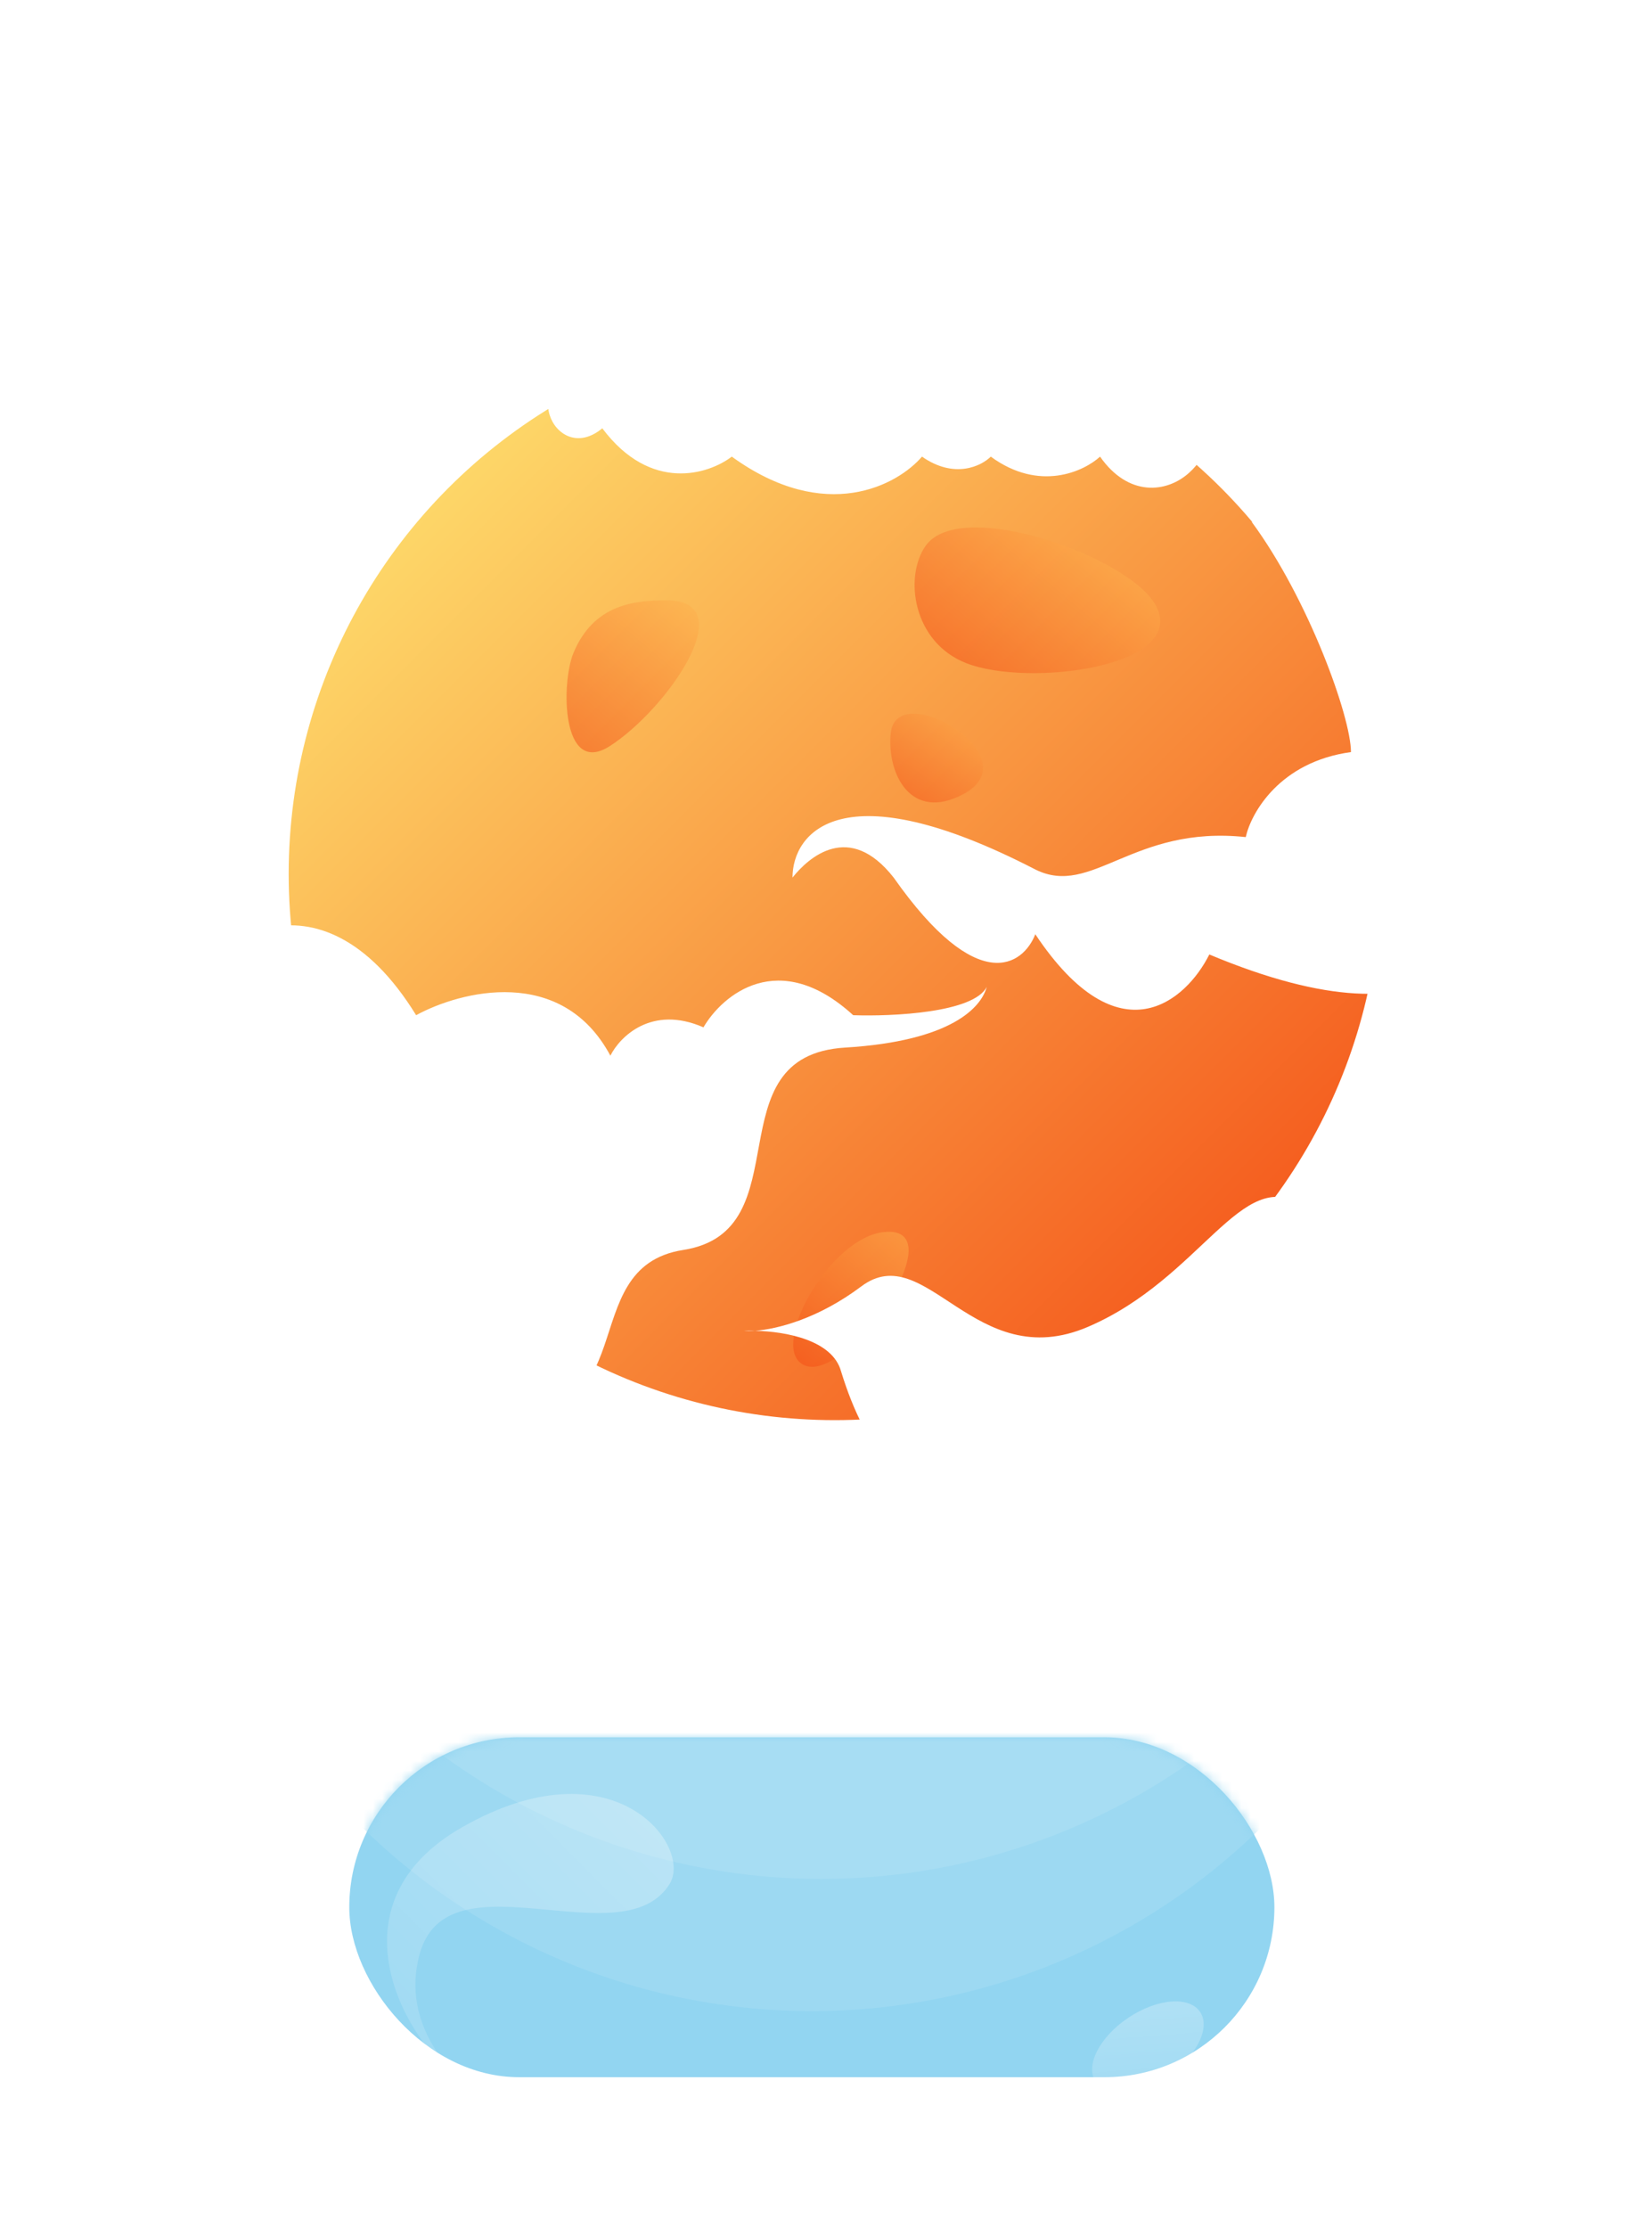 <svg width="175" height="236" viewBox="0 0 175 236" fill="none" xmlns="http://www.w3.org/2000/svg">
<circle cx="88.427" cy="92.563" r="57.846" fill="url(#paint0_linear_1550_10077)"/>
<g filter="url(#filter0_i_1550_10077)">
<path d="M64.75 65.154C66.893 60.01 71.18 59.581 74.609 59.581C82.754 59.581 74.609 71.156 68.608 75.014C63.463 78.321 63.424 68.335 64.75 65.154Z" fill="url(#paint1_linear_1550_10077)" fill-opacity="0.5"/>
</g>
<g filter="url(#filter1_i_1550_10077)">
<path d="M102.062 53.801C105.797 48.55 123.925 55.087 126.497 60.231C129.713 66.662 112.905 68.805 106.349 66.233C100.656 63.999 99.759 57.039 102.062 53.801Z" fill="url(#paint2_linear_1550_10077)" fill-opacity="0.5"/>
</g>
<g filter="url(#filter2_i_1550_10077)">
<path d="M98.358 73.664C97.93 77.951 100.502 83.095 106.075 80.094C113.372 76.165 98.959 67.662 98.358 73.664Z" fill="url(#paint3_linear_1550_10077)" fill-opacity="0.5"/>
</g>
<g filter="url(#filter3_i_1550_10077)">
<path d="M42.56 102.435C39.612 103.271 39.958 108.325 45.485 111.41C48.661 113.182 47.449 101.049 42.56 102.435Z" fill="url(#paint4_linear_1550_10077)" fill-opacity="0.5"/>
</g>
<g filter="url(#filter4_i_1550_10077)">
<path d="M97.64 126.485C92.068 127.072 86.066 137.631 88.638 140.203C92.612 144.177 105.786 125.628 97.64 126.485Z" fill="url(#paint5_linear_1550_10077)" fill-opacity="0.5"/>
</g>
<path d="M79.987 140.945C79.513 140.982 79.116 140.982 78.808 140.959C79.16 140.942 79.558 140.936 79.987 140.945C82.365 140.762 86.663 139.675 91.24 136.243C98.099 131.099 103.243 145.674 115.246 140.53C127.25 135.386 131.536 123.382 137.967 127.669C144.397 131.956 142.682 156.391 117.39 153.819C116.104 155.105 112.674 156.906 109.245 153.819C104.815 158.392 94.583 163.079 89.096 145.245C88.188 141.916 83.207 141.013 79.987 140.945Z" fill="white"/>
<path d="M143.968 58.649C143.11 54.435 134.324 53.578 132.609 55.293C138.611 63.438 143.11 75.94 143.11 79.655C135.565 80.684 132.536 86.086 131.964 88.658C119.961 87.372 115.674 95.088 109.673 92.087C89.096 81.456 83.951 88.229 83.951 92.945C85.666 90.801 89.953 86.943 94.668 92.945C103.585 105.634 108.387 102.233 109.673 98.946C118.589 112.321 125.677 105.948 128.106 101.09C153.485 111.721 158.4 99.518 157.686 92.087C168.66 86.257 163.973 80.513 160.258 78.369C163.688 67.052 155.685 63.937 151.256 63.794C150.913 58.306 146.254 58.078 143.968 58.649Z" fill="white"/>
<path d="M62.944 39.359C54.37 39.359 58.657 49.648 63.802 45.361C68.946 52.22 75.091 50.219 77.52 48.362C87.466 55.564 95.096 51.362 97.668 48.362C101.098 50.762 103.956 49.362 104.956 48.362C110.1 52.134 114.816 49.934 116.531 48.362C119.532 52.649 123.581 52.22 125.962 50.076C130.249 46.218 125.247 42.789 122.104 42.36C118.674 32.071 108.1 32.357 103.241 33.786C102.212 31.386 97.668 30.785 96.811 32.072C85.837 22.126 76.234 29.071 72.804 33.786C65.259 31.386 63.087 36.501 62.944 39.359Z" fill="white"/>
<path d="M44.082 107.521C33.794 90.802 20.933 99.805 20.076 106.664C4.3 113.523 16.646 127.526 24.791 133.671C22.648 143.531 31.65 147.389 38.938 146.532C46.226 145.674 45.368 148.675 51.799 149.533C68.947 151.819 60.373 134.261 72.376 132.385C85.118 130.394 75.377 111.808 89.524 110.951C100.841 110.265 103.956 106.664 104.528 104.52C103.156 107.264 94.525 107.664 90.381 107.521C82.493 100.319 76.52 105.378 74.519 108.807C69.032 106.406 65.66 109.807 64.659 111.808C59.515 102.205 48.798 104.949 44.082 107.521Z" fill="white"/>
<path d="M143.11 30.357C140.067 30.037 137.729 32.642 136.573 34.835C136.368 35.224 136.49 35.709 136.832 35.986C148.349 45.317 151.122 31.2 143.11 30.357Z" fill="white"/>
<path d="M2.071 117.81C-0.787 119.096 -3.931 122.525 -0.501 125.097C4.263 128.671 8.501 115.238 2.071 117.81Z" fill="white"/>
<path d="M147.919 47.266C146.871 49.769 146.909 53.798 150.6 53.398C155.727 52.842 150.468 41.837 147.919 47.266Z" fill="white"/>
<path d="M8.073 128.527C4.643 129.143 -0.93 138.56 7.215 142.245C25.436 150.489 25.22 125.449 8.073 128.527Z" fill="white"/>
<path d="M172.69 95.947C168.832 92.089 161.201 96.804 160.258 101.52C158.972 107.95 155.971 105.807 151.684 108.807C147.398 111.808 147.826 117.381 154.685 118.667C162.735 120.177 160.687 111.38 164.116 110.522C174.834 107.843 177.406 100.662 172.69 95.947Z" fill="white"/>
<path d="M39.486 15.16C38.089 15.16 37.007 14.797 36.239 14.072C35.481 13.336 35.081 12.232 35.038 10.76C35.028 10.44 35.023 9.987 35.023 9.4C35.023 8.813 35.028 8.365 35.038 8.056C35.081 6.616 35.497 5.523 36.286 4.776C37.076 4.019 38.142 3.64 39.486 3.64C40.82 3.64 41.881 4.019 42.67 4.776C43.46 5.523 43.876 6.616 43.919 8.056C43.94 8.675 43.95 9.123 43.95 9.4C43.95 9.667 43.94 10.12 43.919 10.76C43.876 12.232 43.471 13.336 42.703 14.072C41.945 14.797 40.873 15.16 39.486 15.16ZM39.486 13.8C40.329 13.8 41.001 13.544 41.502 13.032C42.004 12.52 42.276 11.736 42.319 10.68C42.34 10.04 42.35 9.613 42.35 9.4C42.35 9.165 42.34 8.739 42.319 8.12C42.276 7.064 41.998 6.28 41.486 5.768C40.985 5.256 40.319 5 39.486 5C38.644 5 37.967 5.256 37.455 5.768C36.953 6.28 36.681 7.064 36.639 8.12C36.628 8.429 36.623 8.856 36.623 9.4C36.623 9.933 36.628 10.36 36.639 10.68C36.681 11.736 36.953 12.52 37.455 13.032C37.967 13.544 38.644 13.8 39.486 13.8ZM49.435 15.16C48.293 15.16 47.397 14.84 46.747 14.2C46.107 13.549 45.765 12.643 45.723 11.48L45.707 10.84L45.723 10.2C45.765 9.037 46.107 8.136 46.747 7.496C47.397 6.845 48.293 6.52 49.435 6.52C50.203 6.52 50.853 6.659 51.387 6.936C51.92 7.213 52.315 7.555 52.571 7.96C52.837 8.365 52.981 8.771 53.003 9.176C53.013 9.283 52.981 9.368 52.907 9.432C52.832 9.496 52.741 9.528 52.635 9.528H51.867C51.76 9.528 51.68 9.507 51.627 9.464C51.573 9.421 51.52 9.336 51.467 9.208C51.285 8.696 51.029 8.333 50.699 8.12C50.368 7.896 49.952 7.784 49.451 7.784C48.789 7.784 48.261 7.992 47.867 8.408C47.483 8.813 47.275 9.437 47.243 10.28L47.227 10.856L47.243 11.4C47.275 12.253 47.483 12.883 47.867 13.288C48.251 13.693 48.779 13.896 49.451 13.896C49.952 13.896 50.368 13.789 50.699 13.576C51.029 13.352 51.285 12.984 51.467 12.472C51.52 12.344 51.573 12.259 51.627 12.216C51.68 12.163 51.76 12.136 51.867 12.136H52.635C52.741 12.136 52.832 12.173 52.907 12.248C52.981 12.312 53.013 12.397 53.003 12.504C52.981 12.899 52.837 13.304 52.571 13.72C52.315 14.125 51.92 14.467 51.387 14.744C50.864 15.021 50.213 15.16 49.435 15.16ZM55.271 15C55.164 15 55.073 14.968 54.999 14.904C54.935 14.829 54.903 14.739 54.903 14.632V7.048C54.903 6.941 54.935 6.856 54.999 6.792C55.073 6.717 55.164 6.68 55.271 6.68H56.039C56.145 6.68 56.231 6.717 56.295 6.792C56.369 6.856 56.407 6.941 56.407 7.048V10.12H60.759V7.048C60.759 6.941 60.791 6.856 60.855 6.792C60.929 6.717 61.02 6.68 61.127 6.68H61.879C61.985 6.68 62.071 6.717 62.135 6.792C62.209 6.856 62.247 6.941 62.247 7.048V14.632C62.247 14.739 62.209 14.829 62.135 14.904C62.071 14.968 61.985 15 61.879 15H61.127C61.02 15 60.929 14.968 60.855 14.904C60.791 14.829 60.759 14.739 60.759 14.632V11.4H56.407V14.632C56.407 14.739 56.369 14.829 56.295 14.904C56.231 14.968 56.145 15 56.039 15H55.271ZM68.061 15.16C66.887 15.16 65.975 14.829 65.325 14.168C64.685 13.507 64.343 12.627 64.301 11.528L64.285 10.84L64.301 10.152C64.343 9.064 64.69 8.189 65.341 7.528C65.991 6.856 66.898 6.52 68.061 6.52C69.223 6.52 70.13 6.856 70.781 7.528C71.431 8.189 71.778 9.064 71.821 10.152C71.831 10.269 71.837 10.499 71.837 10.84C71.837 11.181 71.831 11.411 71.821 11.528C71.778 12.627 71.431 13.507 70.781 14.168C70.141 14.829 69.234 15.16 68.061 15.16ZM68.061 13.928C68.733 13.928 69.261 13.715 69.645 13.288C70.039 12.861 70.253 12.248 70.285 11.448C70.295 11.341 70.301 11.139 70.301 10.84C70.301 10.541 70.295 10.339 70.285 10.232C70.253 9.432 70.039 8.819 69.645 8.392C69.261 7.965 68.733 7.752 68.061 7.752C67.389 7.752 66.855 7.965 66.461 8.392C66.066 8.819 65.858 9.432 65.837 10.232L65.821 10.84L65.837 11.448C65.858 12.248 66.066 12.861 66.461 13.288C66.855 13.715 67.389 13.928 68.061 13.928ZM74.208 15C74.102 15 74.011 14.968 73.936 14.904C73.872 14.829 73.84 14.739 73.84 14.632V7.048C73.84 6.941 73.872 6.856 73.936 6.792C74.011 6.717 74.102 6.68 74.208 6.68H77.536C78.518 6.68 79.264 6.883 79.776 7.288C80.299 7.683 80.56 8.227 80.56 8.92C80.56 9.379 80.475 9.736 80.304 9.992C80.134 10.237 79.872 10.451 79.52 10.632C79.904 10.792 80.203 11.059 80.416 11.432C80.64 11.805 80.752 12.205 80.752 12.632C80.752 13.4 80.48 13.987 79.936 14.392C79.403 14.797 78.646 15 77.664 15H74.208ZM77.44 10.216C77.963 10.216 78.374 10.104 78.672 9.88C78.971 9.656 79.12 9.341 79.12 8.936C79.12 8.541 78.976 8.264 78.688 8.104C78.4 7.933 77.984 7.848 77.44 7.848H75.312V10.216H77.44ZM77.536 13.832C78.07 13.832 78.486 13.731 78.784 13.528C79.094 13.325 79.248 13.027 79.248 12.632C79.248 12.205 79.11 11.896 78.832 11.704C78.555 11.501 78.123 11.4 77.536 11.4H75.312V13.832H77.536ZM83.177 15C83.07 15 82.98 14.968 82.905 14.904C82.841 14.829 82.809 14.739 82.809 14.632V7.048C82.809 6.941 82.841 6.856 82.905 6.792C82.98 6.717 83.07 6.68 83.177 6.68H83.945C84.052 6.68 84.137 6.717 84.201 6.792C84.276 6.856 84.313 6.941 84.313 7.048V9.4H85.977C87.033 9.4 87.817 9.651 88.329 10.152C88.852 10.643 89.113 11.341 89.113 12.248C89.113 13.187 88.836 13.88 88.281 14.328C87.737 14.776 86.905 15 85.785 15H83.177ZM90.617 15C90.51 15 90.42 14.968 90.345 14.904C90.281 14.829 90.249 14.739 90.249 14.632V7.048C90.249 6.941 90.281 6.856 90.345 6.792C90.42 6.717 90.51 6.68 90.617 6.68H91.385C91.492 6.68 91.577 6.717 91.641 6.792C91.716 6.856 91.753 6.941 91.753 7.048V14.632C91.753 14.739 91.716 14.829 91.641 14.904C91.577 14.968 91.492 15 91.385 15H90.617ZM85.833 13.8C86.494 13.8 86.969 13.683 87.257 13.448C87.556 13.213 87.705 12.813 87.705 12.248C87.705 11.683 87.556 11.267 87.257 11C86.969 10.733 86.494 10.6 85.833 10.6H84.297V13.8H85.833ZM101.867 15.16C100.982 15.16 100.214 15.021 99.563 14.744C98.923 14.467 98.432 14.104 98.091 13.656C97.75 13.197 97.568 12.707 97.547 12.184C97.547 12.099 97.579 12.024 97.643 11.96C97.718 11.885 97.803 11.848 97.899 11.848H98.715C98.918 11.848 99.056 11.955 99.131 12.168C99.227 12.616 99.499 13 99.947 13.32C100.406 13.64 101.046 13.8 101.867 13.8C102.752 13.8 103.419 13.645 103.867 13.336C104.315 13.016 104.539 12.573 104.539 12.008C104.539 11.645 104.427 11.352 104.203 11.128C103.99 10.904 103.67 10.707 103.243 10.536C102.816 10.365 102.176 10.152 101.323 9.896C100.491 9.661 99.83 9.411 99.339 9.144C98.848 8.877 98.48 8.547 98.235 8.152C97.99 7.757 97.867 7.261 97.867 6.664C97.867 6.088 98.022 5.571 98.331 5.112C98.651 4.653 99.104 4.296 99.691 4.04C100.278 3.773 100.976 3.64 101.787 3.64C102.619 3.64 103.334 3.789 103.931 4.088C104.528 4.376 104.982 4.744 105.291 5.192C105.6 5.64 105.766 6.088 105.787 6.536C105.787 6.621 105.755 6.696 105.691 6.76C105.638 6.824 105.558 6.856 105.451 6.856H104.603C104.379 6.856 104.24 6.755 104.187 6.552C104.123 6.104 103.872 5.736 103.435 5.448C102.998 5.149 102.448 5 101.787 5C101.062 5 100.491 5.139 100.075 5.416C99.659 5.693 99.451 6.104 99.451 6.648C99.451 7.011 99.547 7.309 99.739 7.544C99.942 7.779 100.246 7.987 100.651 8.168C101.056 8.339 101.648 8.536 102.427 8.76C103.334 9.005 104.048 9.261 104.571 9.528C105.094 9.784 105.483 10.109 105.739 10.504C105.995 10.888 106.123 11.379 106.123 11.976C106.123 12.968 105.739 13.747 104.971 14.312C104.203 14.877 103.168 15.16 101.867 15.16ZM110.22 15C110.081 15 109.975 14.968 109.9 14.904C109.825 14.84 109.761 14.739 109.708 14.6L107.436 7.176L107.404 7.016C107.404 6.92 107.436 6.84 107.5 6.776C107.575 6.712 107.655 6.68 107.74 6.68H108.444C108.551 6.68 108.636 6.712 108.7 6.776C108.775 6.829 108.823 6.888 108.844 6.952L110.62 12.984L112.524 7.016C112.545 6.931 112.593 6.856 112.668 6.792C112.743 6.717 112.844 6.68 112.972 6.68H113.516C113.644 6.68 113.745 6.717 113.82 6.792C113.895 6.856 113.943 6.931 113.964 7.016L115.868 12.984L117.644 6.952C117.655 6.899 117.692 6.84 117.756 6.776C117.831 6.712 117.921 6.68 118.028 6.68H118.748C118.833 6.68 118.908 6.712 118.972 6.776C119.036 6.84 119.068 6.92 119.068 7.016L119.036 7.176L116.78 14.6C116.727 14.739 116.663 14.84 116.588 14.904C116.513 14.968 116.401 15 116.252 15H115.628C115.34 15 115.164 14.867 115.1 14.6L113.244 8.872L111.388 14.6C111.303 14.867 111.121 15 110.844 15H110.22ZM121.08 5.128C120.974 5.128 120.883 5.096 120.808 5.032C120.744 4.957 120.712 4.867 120.712 4.76V3.896C120.712 3.789 120.744 3.699 120.808 3.624C120.883 3.549 120.974 3.512 121.08 3.512H122.088C122.195 3.512 122.286 3.549 122.36 3.624C122.435 3.699 122.472 3.789 122.472 3.896V4.76C122.472 4.867 122.435 4.957 122.36 5.032C122.286 5.096 122.195 5.128 122.088 5.128H121.08ZM121.208 15C121.102 15 121.011 14.968 120.936 14.904C120.872 14.829 120.84 14.739 120.84 14.632V7.048C120.84 6.941 120.872 6.856 120.936 6.792C121.011 6.717 121.102 6.68 121.208 6.68H121.976C122.083 6.68 122.168 6.717 122.232 6.792C122.307 6.856 122.344 6.941 122.344 7.048V14.632C122.344 14.739 122.307 14.829 122.232 14.904C122.168 14.968 122.083 15 121.976 15H121.208ZM125.915 15C125.809 15 125.718 14.968 125.643 14.904C125.579 14.829 125.547 14.739 125.547 14.632V7.96H124.187C124.081 7.96 123.99 7.928 123.915 7.864C123.851 7.789 123.819 7.699 123.819 7.592V7.048C123.819 6.941 123.851 6.856 123.915 6.792C123.99 6.717 124.081 6.68 124.187 6.68H125.547V5.88C125.547 4.067 126.465 3.16 128.299 3.16H129.259C129.366 3.16 129.451 3.197 129.515 3.272C129.59 3.336 129.627 3.421 129.627 3.528V4.072C129.627 4.179 129.59 4.269 129.515 4.344C129.451 4.408 129.366 4.44 129.259 4.44H128.331C127.851 4.44 127.515 4.568 127.323 4.824C127.131 5.069 127.035 5.448 127.035 5.96V6.68H129.099C129.206 6.68 129.291 6.717 129.355 6.792C129.43 6.856 129.467 6.941 129.467 7.048V7.592C129.467 7.699 129.43 7.789 129.355 7.864C129.291 7.928 129.206 7.96 129.099 7.96H127.035V14.632C127.035 14.739 126.998 14.829 126.923 14.904C126.859 14.968 126.774 15 126.667 15H125.915ZM134.12 15C132.434 15 131.592 14.061 131.592 12.184V7.96H130.344C130.237 7.96 130.146 7.928 130.072 7.864C130.008 7.789 129.976 7.699 129.976 7.592V7.048C129.976 6.941 130.008 6.856 130.072 6.792C130.146 6.717 130.237 6.68 130.344 6.68H131.592V4.008C131.592 3.901 131.624 3.816 131.688 3.752C131.762 3.677 131.853 3.64 131.96 3.64H132.712C132.818 3.64 132.904 3.677 132.968 3.752C133.042 3.816 133.08 3.901 133.08 4.008V6.68H135.064C135.17 6.68 135.256 6.717 135.32 6.792C135.394 6.856 135.432 6.941 135.432 7.048V7.592C135.432 7.699 135.394 7.789 135.32 7.864C135.256 7.928 135.17 7.96 135.064 7.96H133.08V12.072C133.08 12.605 133.17 13.011 133.352 13.288C133.533 13.555 133.832 13.688 134.248 13.688H135.224C135.33 13.688 135.416 13.725 135.48 13.8C135.554 13.864 135.592 13.949 135.592 14.056V14.632C135.592 14.739 135.554 14.829 135.48 14.904C135.416 14.968 135.33 15 135.224 15H134.12Z" fill="white"/>
<g filter="url(#filter5_dddd_1550_10077)">
<rect x="37" y="140" width="98" height="40" rx="20" fill="white"/>
<rect x="37" y="140" width="98" height="36" rx="18" fill="#92D5F1"/>
<mask id="mask0_1550_10077" style="mask-type:alpha" maskUnits="userSpaceOnUse" x="37" y="140" width="98" height="36">
<rect x="37" y="140" width="98" height="36" rx="18" fill="#92D5F1"/>
</mask>
<g mask="url(#mask0_1550_10077)">
<circle cx="86" cy="101" r="68" fill="#9DD9F2"/>
<circle cx="87" cy="87" r="68" fill="#A7DDF3"/>
</g>
<g filter="url(#filter6_bddd_1550_10077)">
<path d="M48.93 145.54C34.93 153.54 42.43 167.707 48.93 172.54C48.096 171.54 42.429 166.54 44.429 159.04C47.363 148.04 65.929 159.54 70.929 151.54C73.429 147.54 65.045 136.331 48.93 145.54Z" fill="url(#paint6_linear_1550_10077)" fill-opacity="0.6"/>
</g>
<g filter="url(#filter7_bddd_1550_10077)">
<ellipse cx="121.599" cy="168.787" rx="6.655" ry="3.717" transform="rotate(-33.726 121.599 168.787)" fill="url(#paint7_linear_1550_10077)" fill-opacity="0.6"/>
</g>
</g>
<path d="M70.94 164C70.833 164 70.742 163.968 70.668 163.904C70.604 163.829 70.572 163.739 70.572 163.632V153.184C70.572 153.067 70.604 152.976 70.668 152.912C70.742 152.837 70.833 152.8 70.94 152.8H75.004C76.209 152.8 77.158 153.093 77.852 153.68C78.545 154.267 78.892 155.115 78.892 156.224C78.892 157.333 78.545 158.181 77.852 158.768C77.169 159.344 76.22 159.632 75.004 159.632H72.172V163.632C72.172 163.739 72.134 163.829 72.06 163.904C71.985 163.968 71.894 164 71.788 164H70.94ZM74.924 158.288C75.702 158.288 76.289 158.112 76.684 157.76C77.089 157.408 77.292 156.896 77.292 156.224C77.292 155.552 77.094 155.04 76.7 154.688C76.305 154.325 75.713 154.144 74.924 154.144H72.156V158.288H74.924ZM81.013 164C80.907 164 80.816 163.968 80.741 163.904C80.677 163.829 80.645 163.739 80.645 163.632V153.008C80.645 152.901 80.677 152.816 80.741 152.752C80.816 152.677 80.907 152.64 81.013 152.64H81.765C81.872 152.64 81.957 152.677 82.021 152.752C82.096 152.816 82.133 152.901 82.133 153.008V163.632C82.133 163.739 82.096 163.829 82.021 163.904C81.957 163.968 81.872 164 81.765 164H81.013ZM86.84 164.16C86.317 164.16 85.832 164.053 85.384 163.84C84.936 163.627 84.579 163.339 84.312 162.976C84.056 162.603 83.928 162.192 83.928 161.744C83.928 161.04 84.216 160.464 84.792 160.016C85.379 159.557 86.168 159.259 87.16 159.12L89.544 158.784V158.32C89.544 157.232 88.92 156.688 87.672 156.688C87.203 156.688 86.819 156.789 86.52 156.992C86.221 157.184 85.997 157.413 85.848 157.68C85.816 157.776 85.773 157.845 85.72 157.888C85.677 157.931 85.613 157.952 85.528 157.952H84.84C84.744 157.952 84.659 157.92 84.584 157.856C84.52 157.781 84.488 157.696 84.488 157.6C84.499 157.344 84.616 157.056 84.84 156.736C85.075 156.405 85.432 156.123 85.912 155.888C86.392 155.643 86.984 155.52 87.688 155.52C88.883 155.52 89.741 155.803 90.264 156.368C90.787 156.923 91.048 157.616 91.048 158.448V163.632C91.048 163.739 91.011 163.829 90.936 163.904C90.872 163.968 90.787 164 90.68 164H89.944C89.837 164 89.747 163.968 89.672 163.904C89.608 163.829 89.576 163.739 89.576 163.632V162.944C89.341 163.285 89 163.573 88.552 163.808C88.104 164.043 87.533 164.16 86.84 164.16ZM87.176 162.96C87.869 162.96 88.435 162.736 88.872 162.288C89.32 161.829 89.544 161.173 89.544 160.32V159.872L87.688 160.144C86.931 160.251 86.36 160.432 85.976 160.688C85.592 160.933 85.4 161.248 85.4 161.632C85.4 162.059 85.576 162.389 85.928 162.624C86.28 162.848 86.696 162.96 87.176 162.96ZM94.632 167.04C94.547 167.04 94.472 167.008 94.408 166.944C94.344 166.88 94.312 166.805 94.312 166.72C94.312 166.645 94.339 166.549 94.392 166.432L95.624 163.504L92.568 156.288C92.515 156.149 92.488 156.059 92.488 156.016C92.488 155.92 92.52 155.84 92.584 155.776C92.648 155.712 92.728 155.68 92.824 155.68H93.608C93.779 155.68 93.907 155.771 93.992 155.952L96.424 161.776L98.92 155.952C99.005 155.771 99.139 155.68 99.32 155.68H100.072C100.168 155.68 100.248 155.712 100.312 155.776C100.376 155.84 100.408 155.915 100.408 156C100.408 156.032 100.382 156.128 100.328 156.288L95.784 166.768C95.699 166.949 95.566 167.04 95.384 167.04H94.632Z" fill="white"/>
<defs>
<filter id="filter0_i_1550_10077" x="60.018" y="59.581" width="18.021" height="20.095" filterUnits="userSpaceOnUse" color-interpolation-filters="sRGB">
<feFlood flood-opacity="0" result="BackgroundImageFix"/>
<feBlend mode="normal" in="SourceGraphic" in2="BackgroundImageFix" result="shape"/>
<feColorMatrix in="SourceAlpha" type="matrix" values="0 0 0 0 0 0 0 0 0 0 0 0 0 0 0 0 0 0 127 0" result="hardAlpha"/>
<feOffset dx="-4" dy="4"/>
<feGaussianBlur stdDeviation="2"/>
<feComposite in2="hardAlpha" operator="arithmetic" k2="-1" k3="1"/>
<feColorMatrix type="matrix" values="0 0 0 0 0.176 0 0 0 0 0.173 0 0 0 0 0.176 0 0 0 0.25 0"/>
<feBlend mode="normal" in2="shape" result="effect1_innerShadow_1550_10077"/>
</filter>
<filter id="filter1_i_1550_10077" x="96.885" y="51.864" width="30.018" height="19.43" filterUnits="userSpaceOnUse" color-interpolation-filters="sRGB">
<feFlood flood-opacity="0" result="BackgroundImageFix"/>
<feBlend mode="normal" in="SourceGraphic" in2="BackgroundImageFix" result="shape"/>
<feColorMatrix in="SourceAlpha" type="matrix" values="0 0 0 0 0 0 0 0 0 0 0 0 0 0 0 0 0 0 127 0" result="hardAlpha"/>
<feOffset dx="-4" dy="4"/>
<feGaussianBlur stdDeviation="2"/>
<feComposite in2="hardAlpha" operator="arithmetic" k2="-1" k3="1"/>
<feColorMatrix type="matrix" values="0 0 0 0 0.176 0 0 0 0 0.173 0 0 0 0 0.176 0 0 0 0.25 0"/>
<feBlend mode="normal" in2="shape" result="effect1_innerShadow_1550_10077"/>
</filter>
<filter id="filter2_i_1550_10077" x="94.312" y="71.584" width="13.819" height="13.407" filterUnits="userSpaceOnUse" color-interpolation-filters="sRGB">
<feFlood flood-opacity="0" result="BackgroundImageFix"/>
<feBlend mode="normal" in="SourceGraphic" in2="BackgroundImageFix" result="shape"/>
<feColorMatrix in="SourceAlpha" type="matrix" values="0 0 0 0 0 0 0 0 0 0 0 0 0 0 0 0 0 0 127 0" result="hardAlpha"/>
<feOffset dx="-4" dy="4"/>
<feGaussianBlur stdDeviation="2"/>
<feComposite in2="hardAlpha" operator="arithmetic" k2="-1" k3="1"/>
<feColorMatrix type="matrix" values="0 0 0 0 0.176 0 0 0 0 0.173 0 0 0 0 0.176 0 0 0 0.25 0"/>
<feBlend mode="normal" in2="shape" result="effect1_innerShadow_1550_10077"/>
</filter>
<filter id="filter3_i_1550_10077" x="36.725" y="102.325" width="10.52" height="13.262" filterUnits="userSpaceOnUse" color-interpolation-filters="sRGB">
<feFlood flood-opacity="0" result="BackgroundImageFix"/>
<feBlend mode="normal" in="SourceGraphic" in2="BackgroundImageFix" result="shape"/>
<feColorMatrix in="SourceAlpha" type="matrix" values="0 0 0 0 0 0 0 0 0 0 0 0 0 0 0 0 0 0 127 0" result="hardAlpha"/>
<feOffset dx="-4" dy="4"/>
<feGaussianBlur stdDeviation="2"/>
<feComposite in2="hardAlpha" operator="arithmetic" k2="-1" k3="1"/>
<feColorMatrix type="matrix" values="0 0 0 0 0.176 0 0 0 0 0.173 0 0 0 0 0.176 0 0 0 0.25 0"/>
<feBlend mode="normal" in2="shape" result="effect1_innerShadow_1550_10077"/>
</filter>
<filter id="filter4_i_1550_10077" x="84.024" y="126.457" width="16.225" height="18.306" filterUnits="userSpaceOnUse" color-interpolation-filters="sRGB">
<feFlood flood-opacity="0" result="BackgroundImageFix"/>
<feBlend mode="normal" in="SourceGraphic" in2="BackgroundImageFix" result="shape"/>
<feColorMatrix in="SourceAlpha" type="matrix" values="0 0 0 0 0 0 0 0 0 0 0 0 0 0 0 0 0 0 127 0" result="hardAlpha"/>
<feOffset dx="-4" dy="4"/>
<feGaussianBlur stdDeviation="2"/>
<feComposite in2="hardAlpha" operator="arithmetic" k2="-1" k3="1"/>
<feColorMatrix type="matrix" values="0 0 0 0 0.176 0 0 0 0 0.173 0 0 0 0 0.176 0 0 0 0.25 0"/>
<feBlend mode="normal" in2="shape" result="effect1_innerShadow_1550_10077"/>
</filter>
<filter id="filter5_dddd_1550_10077" x="5" y="132" width="162" height="104" filterUnits="userSpaceOnUse" color-interpolation-filters="sRGB">
<feFlood flood-opacity="0" result="BackgroundImageFix"/>
<feColorMatrix in="SourceAlpha" type="matrix" values="0 0 0 0 0 0 0 0 0 0 0 0 0 0 0 0 0 0 127 0" result="hardAlpha"/>
<feOffset/>
<feGaussianBlur stdDeviation="0.5"/>
<feColorMatrix type="matrix" values="0 0 0 0 0.502 0 0 0 0 0.765 0 0 0 0 1 0 0 0 0.04 0"/>
<feBlend mode="normal" in2="BackgroundImageFix" result="effect1_dropShadow_1550_10077"/>
<feColorMatrix in="SourceAlpha" type="matrix" values="0 0 0 0 0 0 0 0 0 0 0 0 0 0 0 0 0 0 127 0" result="hardAlpha"/>
<feOffset dy="4"/>
<feGaussianBlur stdDeviation="4"/>
<feColorMatrix type="matrix" values="0 0 0 0 0.502 0 0 0 0 0.765 0 0 0 0 1 0 0 0 0.04 0"/>
<feBlend mode="normal" in2="effect1_dropShadow_1550_10077" result="effect2_dropShadow_1550_10077"/>
<feColorMatrix in="SourceAlpha" type="matrix" values="0 0 0 0 0 0 0 0 0 0 0 0 0 0 0 0 0 0 127 0" result="hardAlpha"/>
<feOffset dy="16"/>
<feGaussianBlur stdDeviation="12"/>
<feColorMatrix type="matrix" values="0 0 0 0 0.502 0 0 0 0 0.765 0 0 0 0 1 0 0 0 0.04 0"/>
<feBlend mode="normal" in2="effect2_dropShadow_1550_10077" result="effect3_dropShadow_1550_10077"/>
<feColorMatrix in="SourceAlpha" type="matrix" values="0 0 0 0 0 0 0 0 0 0 0 0 0 0 0 0 0 0 127 0" result="hardAlpha"/>
<feOffset dy="24"/>
<feGaussianBlur stdDeviation="16"/>
<feColorMatrix type="matrix" values="0 0 0 0 0.502 0 0 0 0 0.765 0 0 0 0 1 0 0 0 0.04 0"/>
<feBlend mode="normal" in2="effect3_dropShadow_1550_10077" result="effect4_dropShadow_1550_10077"/>
<feBlend mode="normal" in="SourceGraphic" in2="effect4_dropShadow_1550_10077" result="shape"/>
</filter>
<filter id="filter6_bddd_1550_10077" x="33" y="138" width="46.365" height="46.54" filterUnits="userSpaceOnUse" color-interpolation-filters="sRGB">
<feFlood flood-opacity="0" result="BackgroundImageFix"/>
<feGaussianBlur in="BackgroundImage" stdDeviation="1"/>
<feComposite in2="SourceAlpha" operator="in" result="effect1_backgroundBlur_1550_10077"/>
<feColorMatrix in="SourceAlpha" type="matrix" values="0 0 0 0 0 0 0 0 0 0 0 0 0 0 0 0 0 0 127 0" result="hardAlpha"/>
<feOffset/>
<feGaussianBlur stdDeviation="0.5"/>
<feColorMatrix type="matrix" values="0 0 0 0 1 0 0 0 0 1 0 0 0 0 1 0 0 0 0.04 0"/>
<feBlend mode="normal" in2="effect1_backgroundBlur_1550_10077" result="effect2_dropShadow_1550_10077"/>
<feColorMatrix in="SourceAlpha" type="matrix" values="0 0 0 0 0 0 0 0 0 0 0 0 0 0 0 0 0 0 127 0" result="hardAlpha"/>
<feOffset/>
<feGaussianBlur stdDeviation="1"/>
<feColorMatrix type="matrix" values="0 0 0 0 1 0 0 0 0 1 0 0 0 0 1 0 0 0 0.06 0"/>
<feBlend mode="normal" in2="effect2_dropShadow_1550_10077" result="effect3_dropShadow_1550_10077"/>
<feColorMatrix in="SourceAlpha" type="matrix" values="0 0 0 0 0 0 0 0 0 0 0 0 0 0 0 0 0 0 127 0" result="hardAlpha"/>
<feOffset dy="4"/>
<feGaussianBlur stdDeviation="4"/>
<feColorMatrix type="matrix" values="0 0 0 0 1 0 0 0 0 1 0 0 0 0 1 0 0 0 0.04 0"/>
<feBlend mode="normal" in2="effect3_dropShadow_1550_10077" result="effect4_dropShadow_1550_10077"/>
<feBlend mode="normal" in="SourceGraphic" in2="effect4_dropShadow_1550_10077" result="shape"/>
</filter>
<filter id="filter7_bddd_1550_10077" x="107.69" y="159.969" width="27.817" height="25.636" filterUnits="userSpaceOnUse" color-interpolation-filters="sRGB">
<feFlood flood-opacity="0" result="BackgroundImageFix"/>
<feGaussianBlur in="BackgroundImage" stdDeviation="1"/>
<feComposite in2="SourceAlpha" operator="in" result="effect1_backgroundBlur_1550_10077"/>
<feColorMatrix in="SourceAlpha" type="matrix" values="0 0 0 0 0 0 0 0 0 0 0 0 0 0 0 0 0 0 127 0" result="hardAlpha"/>
<feOffset/>
<feGaussianBlur stdDeviation="0.5"/>
<feColorMatrix type="matrix" values="0 0 0 0 1 0 0 0 0 1 0 0 0 0 1 0 0 0 0.04 0"/>
<feBlend mode="normal" in2="effect1_backgroundBlur_1550_10077" result="effect2_dropShadow_1550_10077"/>
<feColorMatrix in="SourceAlpha" type="matrix" values="0 0 0 0 0 0 0 0 0 0 0 0 0 0 0 0 0 0 127 0" result="hardAlpha"/>
<feOffset/>
<feGaussianBlur stdDeviation="1"/>
<feColorMatrix type="matrix" values="0 0 0 0 1 0 0 0 0 1 0 0 0 0 1 0 0 0 0.06 0"/>
<feBlend mode="normal" in2="effect2_dropShadow_1550_10077" result="effect3_dropShadow_1550_10077"/>
<feColorMatrix in="SourceAlpha" type="matrix" values="0 0 0 0 0 0 0 0 0 0 0 0 0 0 0 0 0 0 127 0" result="hardAlpha"/>
<feOffset dy="4"/>
<feGaussianBlur stdDeviation="4"/>
<feColorMatrix type="matrix" values="0 0 0 0 1 0 0 0 0 1 0 0 0 0 1 0 0 0 0.04 0"/>
<feBlend mode="normal" in2="effect3_dropShadow_1550_10077" result="effect4_dropShadow_1550_10077"/>
<feBlend mode="normal" in="SourceGraphic" in2="effect4_dropShadow_1550_10077" result="shape"/>
</filter>
<linearGradient id="paint0_linear_1550_10077" x1="146.327" y1="150.463" x2="30.581" y2="34.717" gradientUnits="userSpaceOnUse">
<stop stop-color="#F34510"/>
<stop offset="1" stop-color="#FFEF77"/>
</linearGradient>
<linearGradient id="paint1_linear_1550_10077" x1="77.736" y1="59.581" x2="64.018" y2="75.871" gradientUnits="userSpaceOnUse">
<stop stop-color="#FFB44F"/>
<stop offset="1" stop-color="#F34510"/>
</linearGradient>
<linearGradient id="paint2_linear_1550_10077" x1="117.924" y1="50.8" x2="104.205" y2="67.09" gradientUnits="userSpaceOnUse">
<stop stop-color="#FFB44F"/>
<stop offset="1" stop-color="#F34510"/>
</linearGradient>
<linearGradient id="paint3_linear_1550_10077" x1="107.919" y1="71.584" x2="100.264" y2="82.476" gradientUnits="userSpaceOnUse">
<stop stop-color="#FFB44F"/>
<stop offset="1" stop-color="#F34510"/>
</linearGradient>
<linearGradient id="paint4_linear_1550_10077" x1="48.147" y1="110.81" x2="39.101" y2="109.629" gradientUnits="userSpaceOnUse">
<stop stop-color="#FFB44F"/>
<stop offset="1" stop-color="#F34510"/>
</linearGradient>
<linearGradient id="paint5_linear_1550_10077" x1="99.984" y1="126.457" x2="87.753" y2="140.703" gradientUnits="userSpaceOnUse">
<stop stop-color="#FFB44F"/>
<stop offset="1" stop-color="#F34510"/>
</linearGradient>
<linearGradient id="paint6_linear_1550_10077" x1="71.365" y1="142" x2="40.825" y2="172.364" gradientUnits="userSpaceOnUse">
<stop stop-color="white" stop-opacity="0.5"/>
<stop offset="1" stop-color="white" stop-opacity="0.2"/>
</linearGradient>
<linearGradient id="paint7_linear_1550_10077" x1="128.254" y1="165.07" x2="121.923" y2="176.403" gradientUnits="userSpaceOnUse">
<stop stop-color="white" stop-opacity="0.5"/>
<stop offset="1" stop-color="white" stop-opacity="0.2"/>
</linearGradient>
</defs>
</svg>

